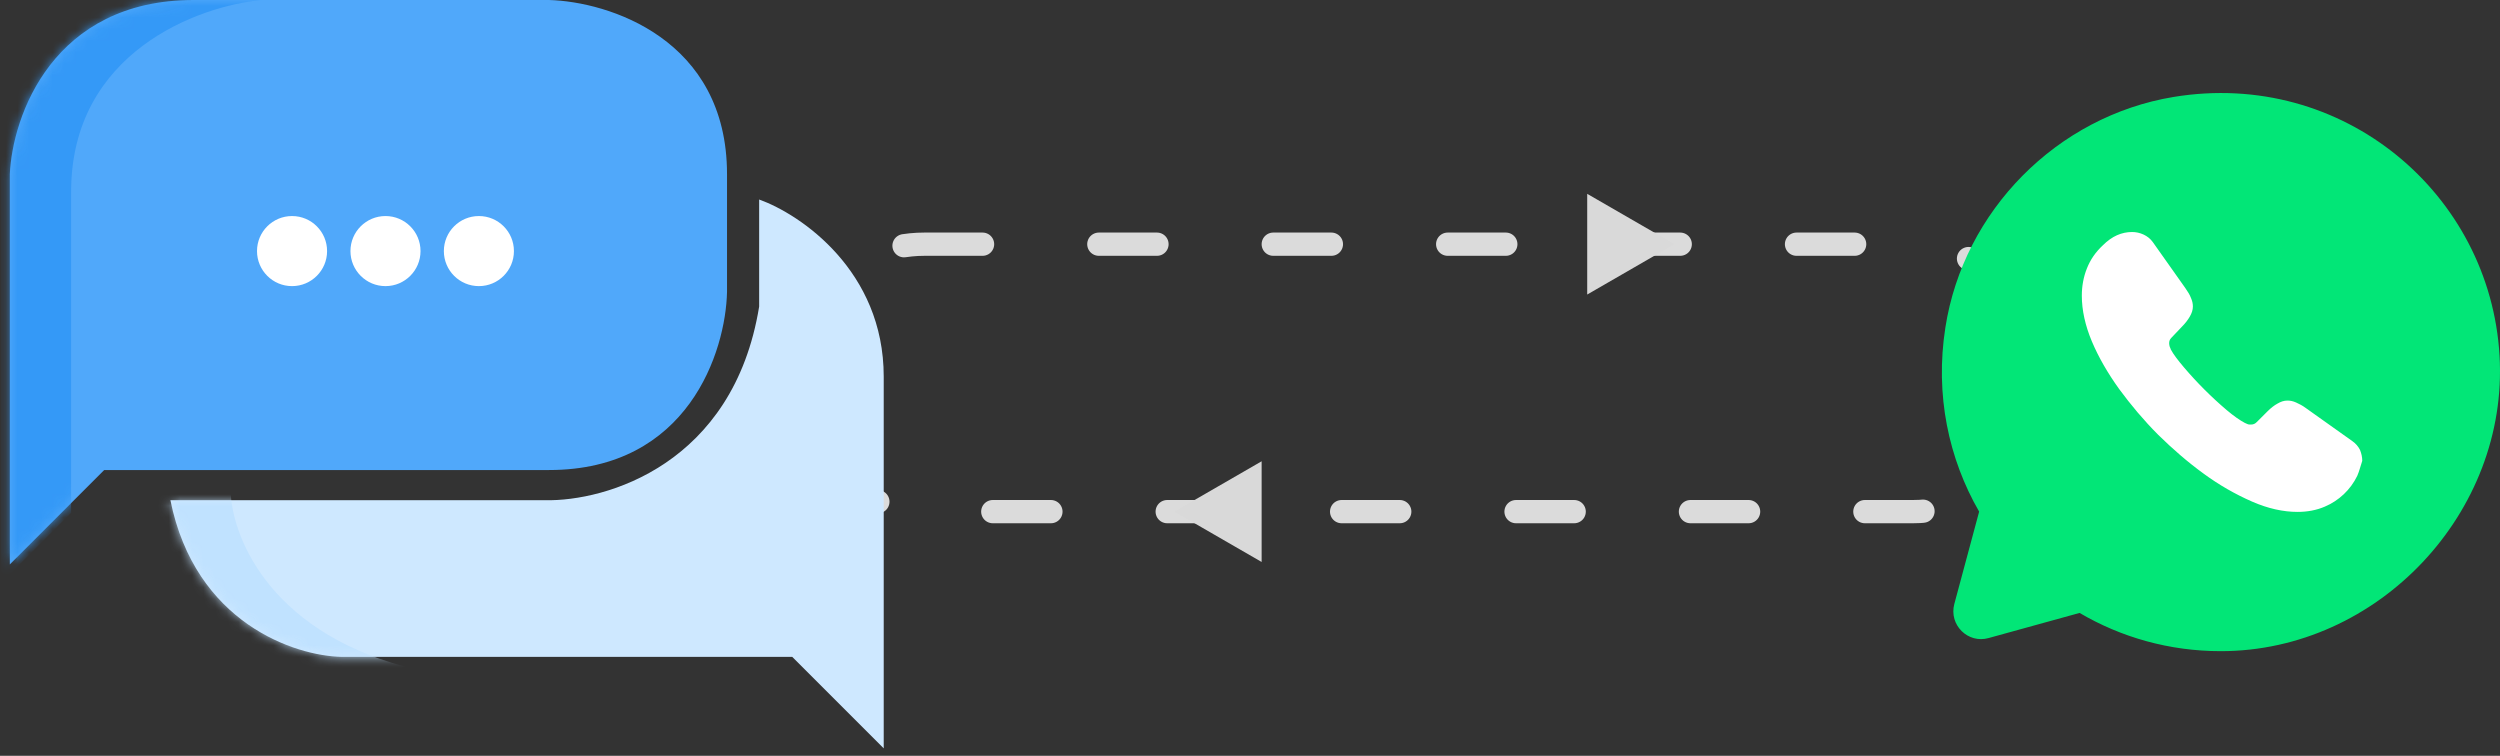 <svg width="215" height="65" viewBox="0 0 215 65" fill="none" xmlns="http://www.w3.org/2000/svg">
<rect x="0" y="0" width="215" height="65" fill="#333333" stroke="none"/>
<rect x="68" y="21" width="108" height="23" rx="11.5" stroke="#DBDBDB" stroke-width="2" stroke-linecap="round" stroke-linejoin="round" stroke-dasharray="5 10"/>
<rect x="177" y="18" width="29" height="28" fill="white"/>
<path d="M214.961 30.585C214.145 16.665 201.498 5.937 186.932 8.337C176.901 9.993 168.863 18.129 167.303 28.161C166.391 33.968 167.591 39.464 170.206 44L168.071 51.944C167.591 53.744 169.246 55.376 171.022 54.872L178.845 52.712C182.397 54.8 186.548 56 190.988 56C204.522 56 215.752 44.072 214.961 30.585ZM202.722 40.928C202.143 42.116 201.155 43.053 199.938 43.568C199.219 43.88 198.427 44.024 197.587 44.024C196.363 44.024 195.043 43.736 193.675 43.136C192.217 42.496 190.834 41.7 189.548 40.76C188.156 39.752 186.86 38.624 185.612 37.4C184.365 36.152 183.261 34.833 182.253 33.465C181.269 32.096 180.477 30.729 179.901 29.361C179.325 27.993 179.037 26.673 179.037 25.425C179.037 24.609 179.181 23.817 179.469 23.097C179.757 22.353 180.213 21.681 180.861 21.081C181.629 20.313 182.469 19.953 183.357 19.953C183.693 19.953 184.029 20.025 184.341 20.169C184.652 20.313 184.94 20.529 185.156 20.841L187.94 24.777C188.156 25.089 188.324 25.353 188.42 25.617C188.54 25.881 188.588 26.121 188.588 26.361C188.588 26.649 188.492 26.937 188.324 27.225C188.156 27.513 187.94 27.801 187.652 28.089L186.74 29.049C186.596 29.193 186.548 29.337 186.548 29.529C186.548 29.625 186.572 29.721 186.596 29.817C186.644 29.913 186.668 29.985 186.692 30.057C186.908 30.465 187.292 30.969 187.82 31.593C188.944 32.913 190.171 34.141 191.492 35.264C192.116 35.792 192.643 36.152 193.051 36.368C193.123 36.392 193.195 36.44 193.267 36.464C193.363 36.512 193.459 36.512 193.579 36.512C193.795 36.512 193.939 36.44 194.083 36.296L194.995 35.385C195.307 35.072 195.595 34.856 195.859 34.712C196.147 34.544 196.411 34.449 196.723 34.449C196.963 34.449 197.203 34.496 197.467 34.617C197.731 34.736 198.019 34.88 198.307 35.096L202.29 37.928C202.602 38.144 202.818 38.408 202.962 38.696C203.082 39.008 203.154 39.296 203.154 39.632C203.01 40.04 202.914 40.496 202.722 40.928Z" fill="#02E677"/>
<path d="M0.844 14.981V48.541L8.962 40.423H47.209C59.193 40.423 62.413 30.212 62.524 25.107V14.981C62.524 3.331 52.314 0.139 47.209 0H16.661C4.543 0 1.067 9.987 0.844 14.981Z" fill="#50A8FA"/>
<mask id="mask0_559_1881" style="mask-type:alpha" maskUnits="userSpaceOnUse" x="0" y="0" width="63" height="49">
<path d="M0.844 14.981V48.541L8.962 40.423H47.209C59.193 40.423 62.413 30.213 62.524 25.108V14.981C62.524 3.331 52.314 0.14 47.209 0H16.661C4.543 0 1.067 9.988 0.844 14.981Z" fill="#50A8FA"/>
</mask>
<g mask="url(#mask0_559_1881)">
<mask id="mask1_559_1881" style="mask-type:alpha" maskUnits="userSpaceOnUse" x="0" y="-1" width="64" height="51">
<path d="M0.844 14.982V48.542L8.962 40.424H47.209C59.193 40.424 62.413 30.213 62.524 25.108V14.982C62.524 3.332 52.314 0.14 47.209 0.001H16.661C4.543 0.001 1.067 9.988 0.844 14.982Z" fill="#D9D9D9" stroke="black"/>
</mask>
<g mask="url(#mask1_559_1881)">
<path d="M6.117 16.489C6.117 4.505 17.053 0.504 22.52 0.002L18.838 -3.764C3.64 -3.764 0.008 8.734 0.091 14.983V50.133L6.117 44.107V16.489Z" fill="#3499F7"/>
</g>
</g>
<path d="M46.875 43.018H14.654C16.797 53.596 25.367 56.408 29.384 56.492H68.133L76 64.359V32.389C76 23.283 68.858 18.441 65.287 17.157V26.363C63.078 39.955 52.092 43.129 46.875 43.018Z" fill="#CEE8FF"/>
<mask id="mask2_559_1881" style="mask-type:alpha" maskUnits="userSpaceOnUse" x="14" y="17" width="62" height="48">
<path d="M46.871 43.018H14.65C16.793 53.597 25.363 56.409 29.38 56.493H68.129L75.996 64.36V32.389C75.996 23.284 68.854 18.441 65.284 17.158V26.364C63.074 39.955 52.088 43.13 46.871 43.018Z" fill="#FAB400"/>
</mask>
<g mask="url(#mask2_559_1881)">
<mask id="mask3_559_1881" style="mask-type:alpha" maskUnits="userSpaceOnUse" x="14" y="16" width="63" height="50">
<path d="M46.866 43.018H14.645C16.787 53.596 25.357 56.408 29.374 56.492H68.123L75.99 64.359V32.389C75.99 23.283 68.849 18.441 65.278 17.157V26.363C63.068 39.955 52.082 43.129 46.866 43.018Z" fill="#DC9600" stroke="black"/>
</mask>
<g mask="url(#mask3_559_1881)">
<path d="M19.834 42.097H12.804L11.967 44.691L24.688 60.927L34.815 57.328C22.897 54.115 19.862 45.835 19.834 42.097Z" fill="#C0E2FF"/>
</g>
</g>
<circle cx="25.116" cy="21.593" r="3.013" fill="white"/>
<circle cx="33.152" cy="21.593" r="3.013" fill="white"/>
<circle cx="41.185" cy="21.593" r="3.013" fill="white"/>
<path d="M144 21L136.5 25.33L136.5 16.67L144 21Z" fill="#D9D9D9"/>
<path d="M101 44L108.5 39.67L108.5 48.33L101 44Z" fill="#D9D9D9"/>
</svg>
